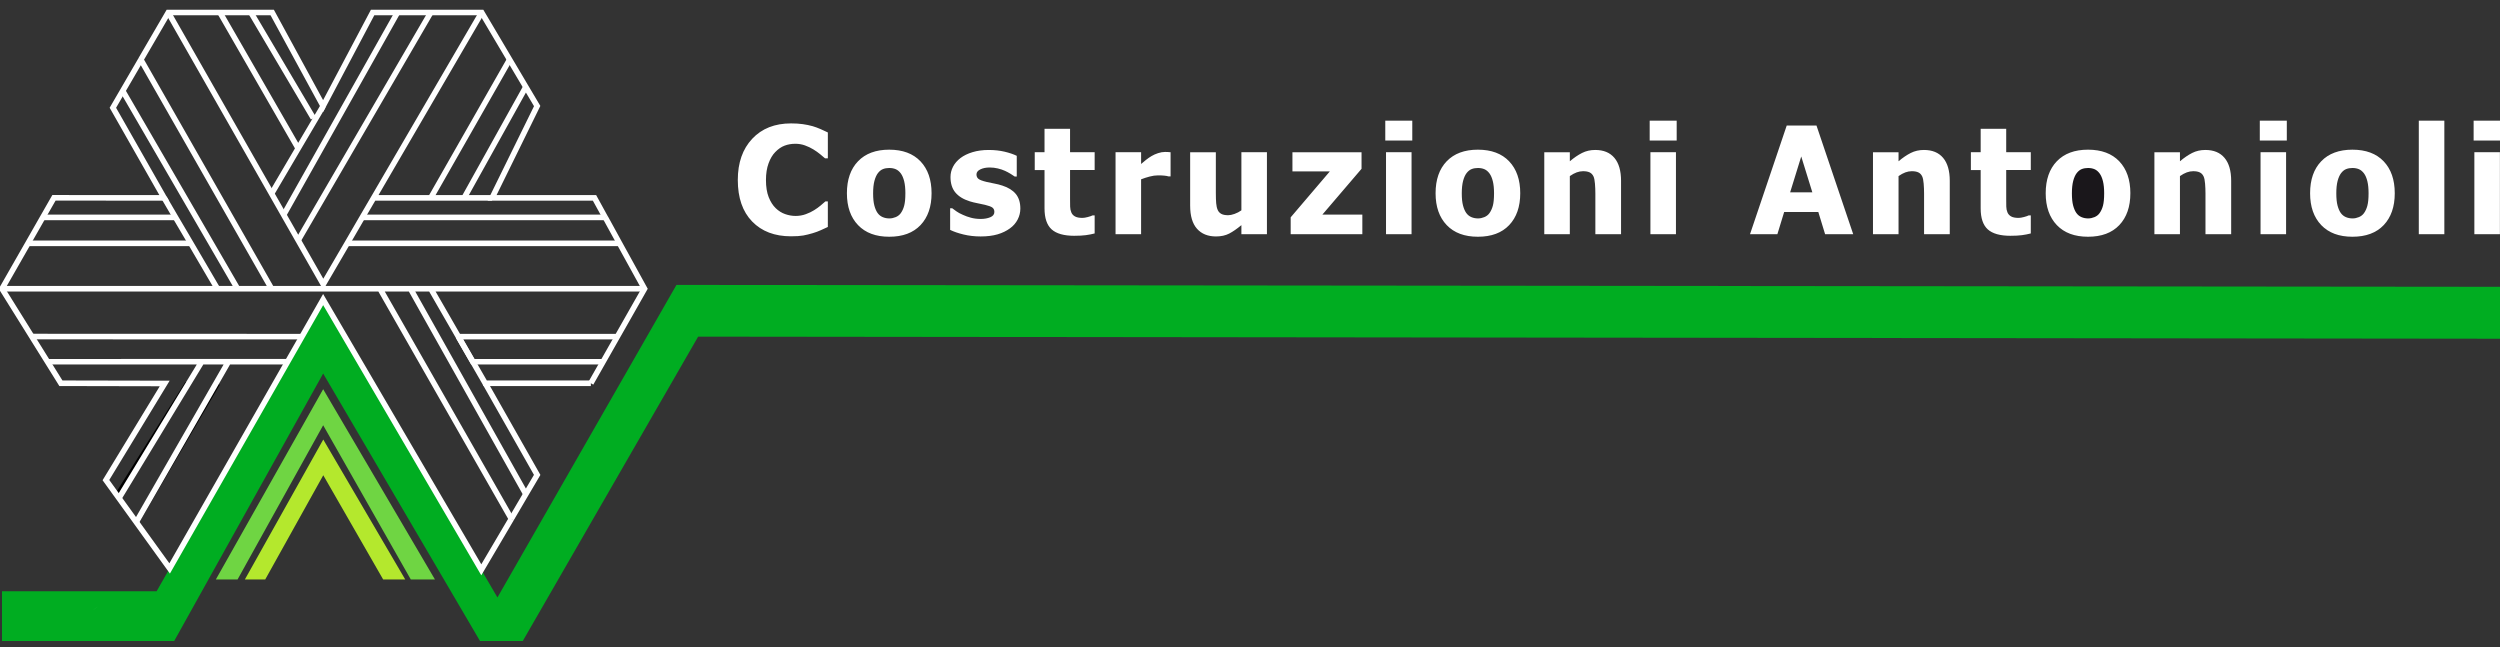 <svg xmlns="http://www.w3.org/2000/svg" xmlns:xlink="http://www.w3.org/1999/xlink" width="224" height="58" viewBox="0 0 224 58">
    <rect x="0" y="0" width="224" height="58" fill="#333333" stroke="none"/>
    <defs>
        <path id="khsl785i5a" d="M0 56.66L224 56.66 224 0.192 0 0.192z"/>
    </defs>
    <g fill="none" fill-rule="evenodd">
        <g>
            <g>
                <g>
                    <g>
                        <path fill="#00AD21" d="M60.611 25.179L44.571 53.182 28.955 26.486 14.033 52.626 0.18 52.626 0.18 57.084 15.606 57.084 28.955 33.119 43.009 57.084 46.84 57.084 62.554 29.813 224 30 224 25.348z" transform="translate(-165 -5131) translate(0 5048) translate(165 83.35)"/>
                        <g transform="translate(-165 -5131) translate(0 5048) translate(165 83.35) translate(0 .424)">
                            <path fill="#FFF" d="M8.293 53.881c.18 0 .357-.307.533-.307-.18 0-.358.307-.533.307"/>
                            <path d="M14.754 33.582L24.663 33.582"/>
                            <path stroke="#000" stroke-width=".5" d="M54.035 31.641L42.364 31.641M10.503 43.648L16.826 33.569M12.208 46.012L19.484 33.569M4.255 31.641L25.771 31.641"/>
                            <path stroke="#FFF" stroke-width=".5" d="M12.62 4.565L15.077.346 19.709.346 22.48.346 24.389.346 28.953 8.728 33.387.346 35.617.346 38.597.346 43.161.346 45.662 4.565 47.115 7.016 48.131 8.728 44.091 16.956 53.268 16.956 54.228 18.705M45.815 45.718L43.124 50.281 28.953 26.065 15.2 50.158 9.491 42.243 14.757 33.585 5.457 33.566 4.256 31.639.179 25.098 2.507 21.027 3.831 18.705 4.835 16.95 14.708 16.956 10.113 8.882 10.994 7.367 12.62 4.571M43.475 33.566L48.131 41.776 47.115 43.5 45.816 45.712M54.235 18.705L55.509 21.028 57.751 25.098 52.941 33.566"/>
                            <path stroke="#FFF" stroke-width=".5" d="M43.161.346L33.479 16.956 32.457 18.705 31.108 21.028 28.965 24.698 26.717 20.756 25.418 18.477 24.334 16.574 15.077.346M14.708 16.956L15.73 18.705 17.097 21.027 19.481 25.098M44.091 16.956L41.584 16.956 38.598 16.956 33.48 16.956"/>
                            <path stroke="#FFF" stroke-width=".5" d="M28.953 8.728L28.257 9.91 26.717 12.522 24.334 16.574M57.751 25.098L38.598 25.098 36.781 25.098 34.046 25.098 28.965 25.098 28.953 25.098 24.334 25.098 21.285 25.098 19.481 25.098.179 25.098M52.941 33.566L43.475 33.566 38.598 25.098M12.62 4.565L12.62 4.571 24.334 25.098M10.994 7.367L21.285 25.098M26.717 12.522L19.709.346M22.48.346L28.072 9.806M35.616.346L25.418 18.477M38.598.346L26.717 20.756M45.661 4.565L38.597 16.956M47.115 7.016L41.585 16.956M54.235 18.705L54.228 18.705 32.457 18.705M55.509 21.027L31.108 21.027M36.781 25.098L47.115 43.5M34.046 25.098L45.815 45.712 45.815 45.717M2.507 21.027L17.097 21.027M3.831 18.705L15.73 18.705"/>
                            <path fill="#6FD543" d="M19.342 51.144L28.956 34.099 38.97 51.144 36.806 51.144 28.956 37.328 21.287 51.144z"/>
                            <path fill="#B4E82D" d="M21.942 51.144L28.965 38.609 36.307 51.144 34.33 51.144 28.965 41.808 23.765 51.144z"/>
                            <mask id="5qshal6gjb" fill="#fff">
                                <use xlink:href="#khsl785i5a"/>
                            </mask>
                            <path stroke="#FFF" stroke-width=".5" d="M55.21 29.388l-14.14.001 14.14-.001zM26.976 29.389L2.938 29.381M54.035 31.641L42.364 31.641 41.069 29.389M4.256 31.64L25.771 31.638M20.465 31.639L12.208 46.012M18.074 31.639L10.657 43.859" mask="url(#5qshal6gjb)"/>
                        </g>
                    </g>
                    <path fill="#FFF" d="M70.873 20.823c-1.46 0-2.62-.441-3.478-1.324-.86-.883-1.288-2.124-1.288-3.724 0-1.543.43-2.773 1.291-3.69.86-.919 2.021-1.378 3.482-1.378.387 0 .736.022 1.046.066.309.043.605.104.889.183.222.065.464.155.726.268.261.114.472.212.634.294v2.321h-.249c-.117-.104-.265-.229-.444-.375-.18-.147-.382-.29-.608-.429-.227-.14-.477-.258-.749-.356-.273-.098-.556-.147-.853-.147-.353 0-.677.055-.971.167-.294.11-.575.303-.84.578-.244.248-.444.585-.598 1.008-.155.421-.233.921-.233 1.497 0 .605.081 1.115.242 1.527.161.411.373.744.634.996.253.245.535.421.847.53.312.109.622.163.932.163.322 0 .63-.052.922-.16.291-.107.538-.225.74-.356.217-.135.409-.272.574-.412.166-.14.31-.263.432-.372h.222v2.288l-.621.285c-.235.107-.477.196-.726.27-.305.092-.59.161-.857.21-.265.048-.632.072-1.098.072M81.122 16.978c0-.436-.036-.798-.108-1.089-.072-.29-.171-.522-.297-.696-.136-.183-.288-.31-.458-.383-.17-.072-.364-.108-.583-.108-.205 0-.39.032-.555.096-.166.063-.318.183-.458.362-.13.17-.235.404-.314.7-.078.297-.117.67-.117 1.118 0 .449.037.812.111 1.09.074.276.17.497.287.663.122.17.275.294.458.372.183.079.386.118.608.118.184 0 .37-.04.56-.118.189-.078.34-.196.454-.353.135-.187.238-.413.307-.676.07-.265.105-.629.105-1.096m2.347-.013c0 1.208-.33 2.158-.99 2.855-.66.695-1.595 1.042-2.803 1.042-1.198 0-2.13-.347-2.794-1.042-.666-.697-.998-1.647-.998-2.855 0-1.22.332-2.176.998-2.867.664-.691 1.596-1.037 2.794-1.037 1.204 0 2.136.348 2.8 1.043.662.696.993 1.649.993 2.86M87.859 20.836c-.54 0-1.052-.059-1.533-.177-.482-.118-.88-.255-1.194-.411v-1.936h.19c.109.083.233.174.373.274.14.101.333.206.581.314.214.101.455.187.723.259.268.072.56.108.873.108.323 0 .607-.05.853-.151.246-.1.37-.259.37-.477 0-.17-.057-.298-.17-.386-.114-.087-.334-.17-.66-.248-.175-.044-.395-.09-.661-.141-.266-.05-.502-.108-.706-.173-.576-.18-1.008-.444-1.298-.795-.29-.35-.435-.811-.435-1.382 0-.327.075-.635.226-.926.15-.29.371-.548.664-.775.29-.222.652-.398 1.082-.529.428-.131.914-.197 1.454-.197.514 0 .988.052 1.419.154.432.103.796.226 1.092.37v1.857h-.183c-.078-.061-.203-.143-.373-.246-.17-.102-.335-.19-.497-.264-.191-.088-.406-.16-.643-.216-.239-.057-.482-.085-.73-.085-.33 0-.611.057-.84.17-.229.113-.343.264-.343.45 0 .167.056.298.17.393.113.096.36.19.738.281.197.049.422.095.677.141.256.046.501.108.736.187.527.17.928.419 1.2.748.272.33.409.766.409 1.311 0 .344-.081.673-.242.984-.162.311-.39.575-.687.788-.314.231-.683.41-1.108.536-.426.126-.934.19-1.527.19M96.263 20.777c-.933 0-1.612-.192-2.037-.575-.424-.384-.637-1.012-.637-1.884v-3.432h-.876V13.29h.876v-2.1h2.288v2.1h2.204v1.595h-2.204v2.602c0 .258.003.482.007.674.004.191.04.364.105.516.06.153.169.274.324.363.154.089.38.134.676.134.122 0 .282-.026.48-.078.199-.052.338-.1.416-.144h.196v1.615c-.248.065-.512.116-.79.154-.28.037-.623.055-1.028.055M104.884 15.455h-.19c-.087-.03-.214-.053-.38-.069-.165-.016-.348-.023-.548-.023-.24 0-.492.036-.755.105-.265.07-.52.152-.769.248v4.917h-2.289V13.29h2.29v1.053c.104-.095.249-.217.434-.363.185-.147.354-.262.507-.35.166-.1.358-.186.578-.258.22-.072.429-.108.625-.108.074 0 .157.003.248.007.092.004.174.01.249.02v2.164zM113.517 20.633h-2.288v-.81c-.397.33-.762.583-1.092.755-.332.172-.726.258-1.184.258-.728 0-1.295-.23-1.703-.69-.408-.46-.612-1.152-.612-2.076v-4.78h2.302v3.642c0 .38.01.689.03.928.02.24.066.443.14.609.07.153.177.268.324.346.145.08.35.118.612.118.16 0 .351-.039.571-.118.22-.078.425-.185.612-.32V13.29h2.288v7.342zM122.066 20.633L115.645 20.633 115.645 19.123 119.15 15.01 115.802 15.01 115.802 13.291 121.994 13.291 121.994 14.775 118.483 18.881 122.066 18.881zM124.187 20.634h2.288V13.29h-2.288v7.343zm-.066-8.39h2.42v-1.785h-2.42v1.785zM133.866 16.978c0-.436-.036-.798-.108-1.089-.072-.29-.17-.522-.297-.696-.135-.183-.288-.31-.458-.383-.17-.072-.364-.108-.582-.108-.205 0-.39.032-.556.096-.166.063-.318.183-.458.362-.13.17-.235.404-.314.7-.077.297-.117.67-.117 1.118 0 .449.037.812.112 1.09.073.276.17.497.287.663.122.17.275.294.457.372.184.079.386.118.609.118.183 0 .369-.04.559-.118.19-.078.34-.196.454-.353.135-.187.238-.413.308-.676.07-.265.104-.629.104-1.096m2.348-.013c0 1.208-.33 2.158-.991 2.855-.66.695-1.594 1.042-2.802 1.042-1.199 0-2.13-.347-2.795-1.042-.665-.697-.997-1.647-.997-2.855 0-1.22.332-2.176.997-2.867.665-.691 1.596-1.037 2.795-1.037 1.203 0 2.136.348 2.799 1.043.662.696.994 1.649.994 2.86M145.246 20.633h-2.302v-3.642c0-.296-.012-.592-.036-.886-.023-.294-.068-.511-.133-.65-.08-.167-.193-.285-.34-.357-.148-.072-.347-.108-.595-.108-.188 0-.378.036-.57.105-.191.07-.396.18-.614.333v5.205h-2.289v-7.342h2.29v.81c.373-.318.738-.566 1.094-.745.356-.18.749-.269 1.18-.269.75 0 1.323.237 1.72.71s.595 1.158.595 2.056v4.78zM147.877 20.634h2.288V13.29h-2.288v7.343zm-.066-8.39h2.42v-1.785h-2.42v1.785zM162.385 16.88l-.994-3.21-.994 3.21h1.988zm-5.584 3.753l3.289-9.735h2.667l3.29 9.735h-2.518l-.608-1.988h-3.06l-.608 1.988H156.8zM174.699 20.633h-2.302v-3.642c0-.296-.012-.592-.036-.886-.023-.294-.068-.511-.134-.65-.078-.167-.192-.285-.34-.357-.148-.072-.346-.108-.595-.108-.187 0-.377.036-.569.105-.191.07-.396.18-.614.333v5.205h-2.29v-7.342h2.29v.81c.375-.318.739-.566 1.095-.745.355-.18.749-.269 1.18-.269.75 0 1.323.237 1.72.71s.595 1.158.595 2.056v4.78zM180.142 20.777c-.933 0-1.612-.192-2.038-.575-.424-.384-.636-1.012-.636-1.884v-3.432h-.877V13.29h.877v-2.1h2.288v2.1h2.203v1.595h-2.203v2.602c0 .258.002.482.006.674.005.191.04.364.105.516.061.153.17.274.324.363.154.089.38.134.676.134.122 0 .282-.026.48-.078.2-.052.338-.1.416-.144h.196v1.615c-.248.065-.512.116-.79.154-.28.037-.622.055-1.027.055M190.88 16.965c0 1.208-.33 2.158-.99 2.855-.66.695-1.595 1.042-2.802 1.042-1.199 0-2.13-.347-2.795-1.042-.664-.697-.998-1.647-.998-2.855 0-1.22.334-2.176.998-2.867.665-.691 1.596-1.037 2.795-1.037 1.203 0 2.136.348 2.799 1.043.662.696.994 1.649.994 2.86" transform="translate(-165 -5131) translate(0 5048) translate(165 83.35)"/>
                    <path fill="#1A171B" d="M188.533 16.978c0-.436-.036-.798-.108-1.089-.072-.29-.17-.522-.297-.696-.136-.183-.288-.31-.458-.383-.17-.072-.364-.108-.582-.108-.205 0-.39.032-.556.096-.166.063-.318.183-.458.362-.13.17-.235.404-.314.7-.078.297-.117.67-.117 1.118 0 .449.037.812.111 1.09.075.276.17.497.288.663.122.17.275.294.457.372.184.079.386.118.609.118.183 0 .369-.04.559-.118.19-.078.34-.196.454-.353.135-.187.238-.413.308-.676.069-.265.104-.629.104-1.096" transform="translate(-165 -5131) translate(0 5048) translate(165 83.35)"/>
                    <path fill="#FFF" d="M199.913 20.633h-2.302v-3.642c0-.296-.012-.592-.036-.886-.023-.294-.068-.511-.134-.65-.078-.167-.192-.285-.34-.357-.147-.072-.346-.108-.594-.108-.188 0-.378.036-.57.105-.191.07-.396.18-.614.333v5.205h-2.289v-7.342h2.29v.81c.374-.318.738-.566 1.094-.745.356-.18.749-.269 1.18-.269.75 0 1.323.237 1.72.71s.595 1.158.595 2.056v4.78zM202.545 20.634h2.288V13.29h-2.288v7.343zm-.067-8.39h2.42v-1.785h-2.42v1.785zM212.224 16.978c0-.436-.036-.798-.108-1.089-.072-.29-.17-.522-.297-.696-.136-.183-.288-.31-.458-.383-.17-.072-.364-.108-.583-.108-.205 0-.389.032-.555.096-.166.063-.318.183-.458.362-.13.17-.235.404-.314.7-.078.297-.117.67-.117 1.118 0 .449.037.812.111 1.09.075.276.17.497.287.663.122.17.276.294.458.372.183.079.386.118.608.118.184 0 .37-.04.56-.118.189-.078.34-.196.454-.353.135-.187.238-.413.307-.676.07-.265.105-.629.105-1.096m2.347-.013c0 1.208-.33 2.158-.99 2.855-.66.695-1.595 1.042-2.803 1.042-1.198 0-2.13-.347-2.794-1.042-.665-.697-.998-1.647-.998-2.855 0-1.22.333-2.176.998-2.867.664-.691 1.596-1.037 2.794-1.037 1.204 0 2.136.348 2.8 1.043.662.696.993 1.649.993 2.86M216.725 20.634L219.013 20.634 219.013 10.46 216.725 10.46zM221.703 20.634h2.289V13.29h-2.289v7.343zm-.066-8.39h2.42v-1.785h-2.42v1.785z" transform="translate(-165 -5131) translate(0 5048) translate(165 83.35)"/>
                </g>
            </g>
        </g>
    </g>
</svg>
